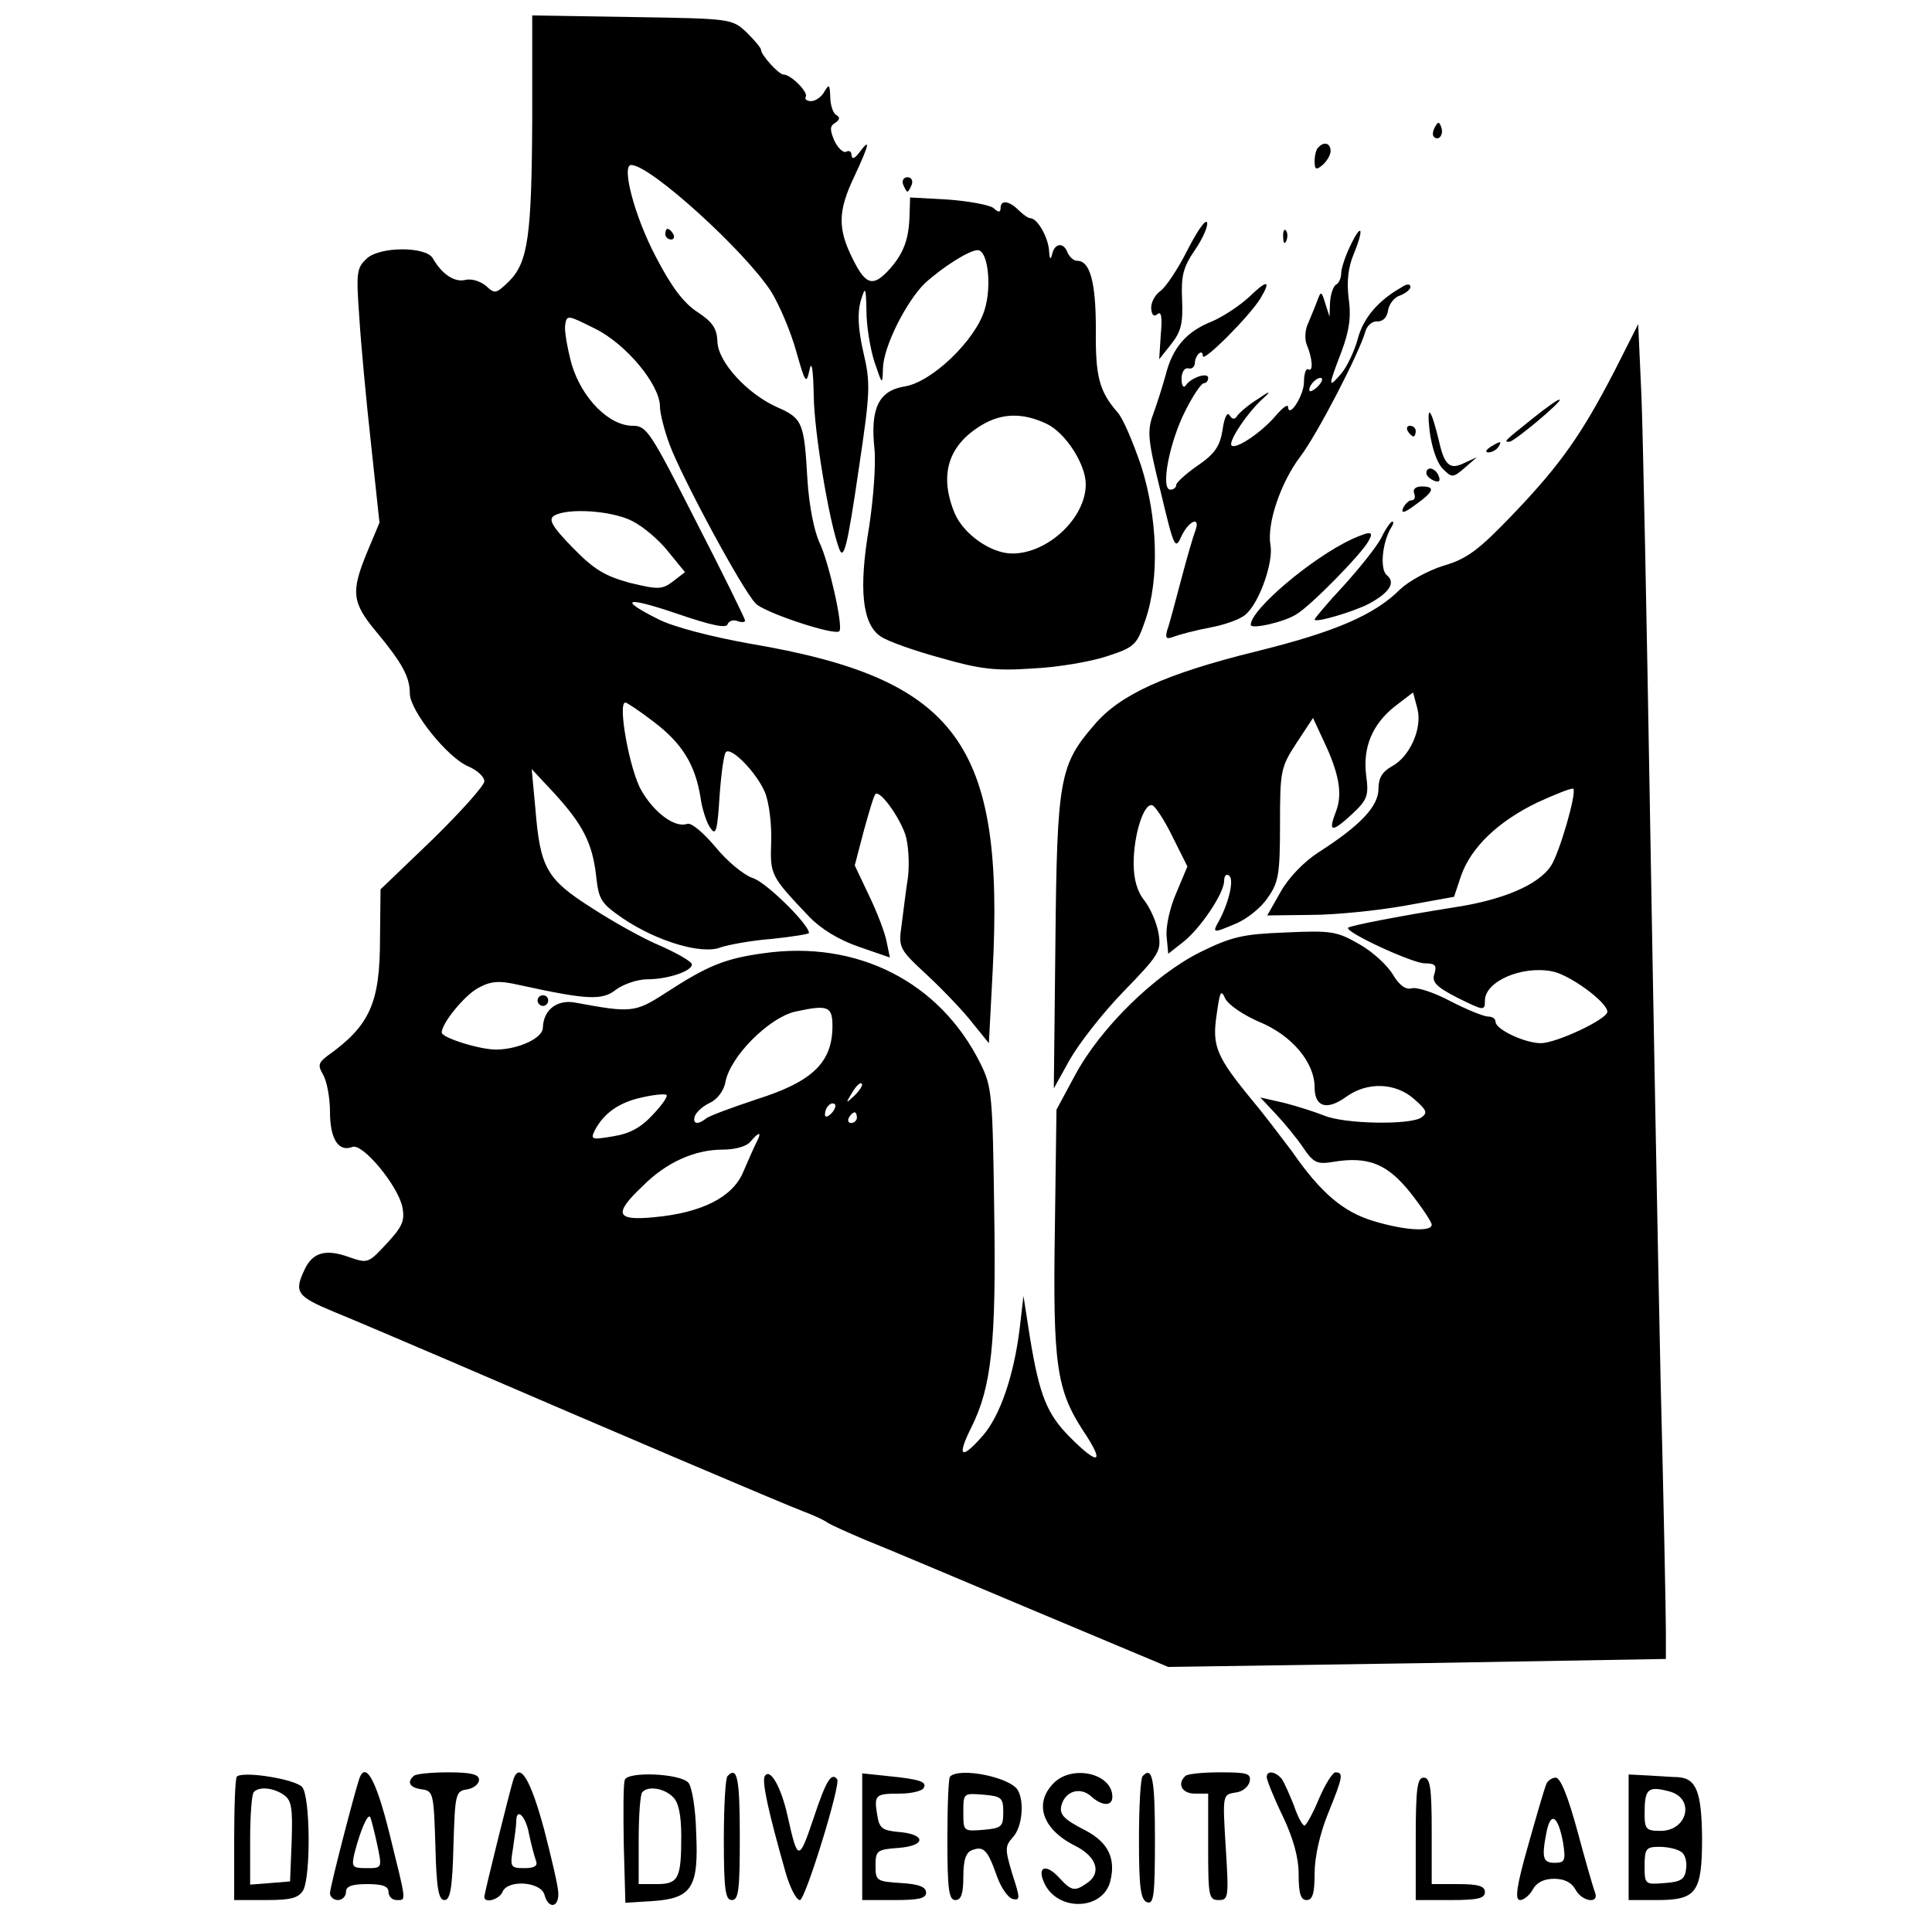 <?xml version="1.0" standalone="no"?>
<!DOCTYPE svg PUBLIC "-//W3C//DTD SVG 20010904//EN"
 "http://www.w3.org/TR/2001/REC-SVG-20010904/DTD/svg10.dtd">
<svg version="1.0" xmlns="http://www.w3.org/2000/svg"
 width="363pt" height="363pt" viewBox="0 0 363 363"
 preserveAspectRatio="xMidYMid meet">
<g transform="translate(0,363) scale(0.1,-0.1)"
fill="#000000" stroke="none">
<path d="M1000 3408 c-1 -222 -8 -270 -43 -306 -25 -24 -27 -25 -44 -9 -11 9
-28 14 -39 11 -20 -5 -44 11 -61 41 -13 22 -98 22 -123 0 -20 -18 -21 -26 -15
-110 3 -49 13 -157 22 -238 l16 -149 -23 -55 c-31 -75 -29 -95 17 -150 49 -59
63 -85 63 -116 0 -32 71 -121 110 -137 16 -7 30 -19 30 -28 0 -8 -44 -57 -97
-109 l-98 -94 -1 -92 c0 -122 -19 -164 -99 -221 -17 -13 -18 -18 -8 -35 7 -12
13 -43 13 -70 0 -51 16 -76 42 -66 19 8 86 -73 94 -113 5 -25 0 -37 -29 -68
-35 -38 -36 -38 -71 -26 -44 16 -69 9 -84 -24 -20 -42 -14 -50 56 -79 37 -15
135 -57 217 -92 292 -126 630 -270 665 -283 19 -7 40 -17 45 -21 6 -4 37 -18
70 -32 33 -13 175 -73 315 -132 l255 -107 468 7 467 8 0 51 c0 28 -4 242 -10
476 -5 234 -14 715 -20 1070 -6 355 -13 705 -16 778 l-6 133 -44 -87 c-62
-120 -102 -177 -191 -270 -66 -69 -87 -84 -131 -97 -29 -9 -65 -29 -81 -44
-48 -48 -121 -80 -271 -117 -170 -42 -256 -81 -304 -138 -65 -75 -70 -101 -73
-408 l-3 -275 30 54 c17 30 62 88 101 128 67 69 71 76 66 108 -3 20 -15 47
-26 62 -14 17 -21 40 -21 71 0 53 19 114 35 109 5 -1 23 -28 38 -59 l28 -56
-21 -50 c-12 -27 -20 -64 -18 -82 l3 -32 28 22 c33 26 77 92 77 115 0 9 4 14
9 10 10 -6 1 -48 -18 -84 -14 -25 -13 -25 32 -6 19 8 46 29 58 47 21 29 24 44
24 138 0 101 1 108 31 154 l31 47 20 -43 c29 -61 36 -100 23 -133 -15 -39 -8
-40 30 -5 29 27 32 35 27 72 -7 53 11 97 54 131 l34 26 8 -30 c10 -37 -14 -91
-48 -109 -18 -10 -25 -22 -25 -42 0 -33 -34 -69 -112 -119 -28 -18 -57 -48
-72 -75 l-25 -44 82 1 c45 0 124 8 175 17 l94 17 13 39 c19 54 69 102 143 138
35 16 65 28 68 26 7 -7 -26 -121 -42 -145 -23 -35 -89 -64 -183 -78 -101 -16
-193 -34 -198 -38 -7 -8 121 -67 144 -67 20 0 23 -4 18 -20 -5 -15 3 -24 44
-45 49 -24 51 -25 51 -5 0 36 69 66 126 55 33 -6 104 -58 104 -76 0 -14 -96
-59 -125 -59 -30 0 -85 26 -85 40 0 6 -6 10 -14 10 -8 0 -40 13 -71 29 -30 16
-63 27 -73 24 -11 -3 -23 6 -35 26 -10 17 -38 43 -63 57 -42 24 -52 26 -138
22 -81 -3 -102 -8 -161 -37 -86 -43 -187 -142 -235 -231 l-35 -65 -3 -223 c-4
-255 3 -303 53 -380 41 -61 31 -68 -24 -13 -44 44 -58 79 -76 189 l-12 77 -7
-60 c-11 -90 -37 -165 -69 -202 -41 -47 -50 -41 -22 15 38 76 47 158 43 408
-3 216 -4 232 -26 276 -76 153 -231 232 -407 207 -73 -10 -105 -23 -185 -75
-57 -37 -65 -37 -168 -18 -35 7 -61 -13 -62 -47 0 -19 -44 -40 -86 -41 -30 -1
-104 22 -104 32 0 18 44 71 69 84 24 13 39 14 78 5 128 -28 155 -29 181 -8 14
10 40 19 58 19 38 0 84 15 84 28 0 5 -26 20 -57 34 -32 13 -91 46 -131 72 -85
54 -97 75 -106 186 l-7 75 42 -45 c54 -59 72 -94 79 -155 5 -46 9 -52 51 -81
64 -43 148 -68 183 -54 15 5 58 13 97 16 38 4 69 9 69 11 0 16 -80 95 -105
103 -18 6 -49 32 -71 59 -22 26 -45 46 -53 43 -23 -8 -62 21 -86 63 -22 38
-45 165 -30 165 3 0 27 -16 53 -36 53 -40 78 -80 88 -141 3 -23 12 -50 19 -59
10 -15 13 -5 17 60 3 42 8 79 12 83 10 10 57 -38 73 -75 8 -19 13 -59 12 -93
-2 -63 -2 -64 71 -141 22 -23 56 -44 94 -57 l58 -20 -6 29 c-3 17 -18 56 -33
87 l-27 57 17 65 c10 36 19 67 22 69 8 8 44 -41 56 -76 6 -19 8 -54 5 -80 -4
-26 -9 -67 -12 -90 -6 -43 -5 -45 49 -95 31 -29 69 -69 85 -90 l30 -37 7 133
c23 431 -66 552 -458 618 -72 13 -141 31 -169 45 -78 39 -63 44 34 11 64 -22
93 -28 95 -20 3 7 11 9 19 6 8 -3 14 -2 14 1 0 3 -41 87 -92 186 -86 169 -93
180 -119 180 -45 0 -96 52 -115 116 -8 30 -14 63 -12 74 3 19 5 18 57 -8 58
-29 121 -105 121 -146 0 -12 8 -44 18 -71 23 -62 137 -274 162 -299 16 -17
149 -61 157 -52 8 8 -20 131 -37 166 -10 21 -20 70 -23 120 -6 106 -9 114 -57
135 -56 25 -111 85 -112 123 -1 25 -9 37 -38 56 -26 17 -49 48 -78 104 -40 76
-65 172 -46 172 36 0 214 -162 263 -238 16 -26 37 -76 47 -112 17 -60 19 -63
25 -35 4 19 7 2 8 -50 1 -67 28 -231 47 -284 9 -27 16 0 38 151 21 141 22 158
8 217 -10 44 -11 73 -5 95 9 29 10 28 11 -19 0 -27 7 -70 15 -95 15 -44 15
-44 16 -12 1 41 44 126 79 160 33 30 83 62 99 62 19 0 27 -67 13 -112 -17 -57
-99 -136 -150 -144 -49 -8 -65 -41 -57 -117 3 -29 -2 -94 -10 -147 -20 -117
-13 -183 22 -206 13 -9 64 -27 112 -40 73 -21 103 -25 173 -20 47 2 110 13
140 23 52 17 56 21 72 68 27 78 23 193 -8 290 -15 44 -34 89 -44 100 -35 40
-42 68 -41 157 0 88 -11 128 -35 128 -7 0 -14 7 -18 15 -7 20 -24 19 -29 -2
-3 -13 -5 -10 -6 7 -2 25 -22 60 -35 60 -4 0 -14 7 -22 15 -18 18 -34 20 -34
4 0 -8 -4 -9 -13 0 -8 6 -46 13 -85 16 l-72 4 -1 -32 c-1 -46 -11 -72 -36
-101 -32 -36 -46 -33 -71 18 -28 56 -28 89 3 154 29 62 31 74 10 46 -9 -12
-14 -14 -15 -6 0 7 -4 10 -10 7 -5 -3 -15 6 -22 20 -9 21 -9 28 1 34 9 6 10
11 2 15 -6 4 -11 19 -11 34 -1 23 -2 25 -11 10 -5 -10 -17 -18 -25 -18 -8 0
-13 4 -10 8 5 9 -28 42 -42 42 -9 0 -42 37 -42 46 0 4 -12 18 -27 33 -28 26
-29 26 -215 29 l-188 3 0 -193z m966 -574 c36 -17 74 -76 74 -114 0 -63 -71
-130 -138 -130 -40 0 -91 36 -108 75 -30 72 -13 128 50 166 38 23 77 24 122 3z
m-778 -183 c20 -10 51 -36 68 -58 l31 -38 -22 -17 c-21 -16 -28 -16 -82 -3
-47 13 -67 25 -107 66 -39 40 -46 53 -35 60 25 15 108 10 147 -10z m1178 -941
c61 -25 104 -76 104 -123 0 -37 23 -44 59 -18 40 29 93 27 128 -4 24 -21 26
-26 13 -35 -22 -14 -144 -12 -182 4 -18 7 -52 18 -76 24 l-44 10 30 -32 c16
-17 39 -45 51 -63 19 -28 26 -31 56 -26 66 11 102 -4 145 -58 22 -28 40 -55
40 -60 0 -14 -51 -11 -110 7 -56 17 -98 52 -152 130 -16 21 -48 64 -73 94 -70
85 -78 104 -69 164 6 43 8 48 16 30 6 -12 34 -31 64 -44z m-802 -13 c-2 -65
-40 -100 -141 -132 -48 -16 -92 -32 -97 -37 -15 -12 -26 -10 -20 6 3 7 15 18
28 24 13 6 26 22 29 39 9 48 81 120 130 132 64 14 72 11 71 -32z m42 -125
c-17 -16 -18 -16 -5 5 7 12 15 20 18 17 3 -2 -3 -12 -13 -22z m-379 -36 c-23
-25 -44 -36 -75 -41 -41 -7 -43 -6 -34 12 17 32 46 52 88 61 21 5 42 7 46 5 4
-2 -8 -19 -25 -37z m335 2 c-7 -7 -12 -8 -12 -2 0 6 3 14 7 17 3 4 9 5 12 2 2
-3 -1 -11 -7 -17z m48 -8 c0 -5 -5 -10 -11 -10 -5 0 -7 5 -4 10 3 6 8 10 11
10 2 0 4 -4 4 -10z m-189 -47 c-5 -10 -16 -35 -25 -56 -20 -47 -79 -76 -167
-84 -72 -7 -77 6 -21 59 44 44 97 68 150 68 23 0 45 6 52 15 17 20 22 19 11
-2z"/>
<path d="M2696 3391 c-4 -7 -5 -15 -2 -18 9 -9 19 4 14 18 -4 11 -6 11 -12 0z"/>
<path d="M2477 3353 c-4 -3 -7 -15 -7 -26 0 -16 3 -17 15 -7 8 7 15 19 15 26
0 15 -12 19 -23 7z"/>
<path d="M1697 3283 c3 -7 6 -13 8 -13 2 0 5 6 8 13 3 8 -1 14 -8 14 -7 0 -11
-6 -8 -14z"/>
<path d="M2231 3160 c-18 -36 -41 -70 -51 -77 -10 -7 -18 -22 -17 -33 1 -12 5
-16 12 -10 7 6 9 -7 6 -38 l-3 -47 23 29 c18 23 22 39 20 83 -2 45 2 61 24 93
15 22 25 45 23 52 -3 7 -19 -17 -37 -52z"/>
<path d="M1250 3190 c0 -5 5 -10 11 -10 5 0 7 5 4 10 -3 6 -8 10 -11 10 -2 0
-4 -4 -4 -10z"/>
<path d="M2411 3184 c0 -11 3 -14 6 -6 3 7 2 16 -1 19 -3 4 -6 -2 -5 -13z"/>
<path d="M2536 3166 c-9 -19 -16 -41 -16 -49 0 -9 -4 -19 -10 -22 -5 -3 -10
-18 -11 -33 l-1 -27 -8 25 c-7 23 -8 24 -15 5 -4 -11 -12 -30 -17 -42 -6 -12
-7 -30 -3 -40 11 -26 13 -53 3 -47 -4 3 -8 -8 -8 -24 0 -25 -29 -70 -30 -46
-1 5 -11 -3 -23 -17 -26 -31 -75 -64 -83 -56 -7 7 31 64 61 90 14 13 11 13
-12 -3 -18 -11 -35 -26 -39 -32 -4 -7 -9 -6 -14 2 -4 7 -10 -5 -13 -28 -5 -31
-15 -45 -47 -67 -22 -15 -40 -32 -40 -36 0 -5 -5 -9 -11 -9 -19 0 -2 89 28
148 14 28 30 52 35 52 4 0 8 4 8 10 0 11 -32 1 -42 -14 -4 -6 -8 -1 -8 12 0
12 5 21 12 20 7 -2 12 2 13 9 0 16 15 29 15 14 0 -13 87 74 108 108 21 35 13
36 -20 4 -18 -17 -50 -38 -71 -47 -48 -19 -74 -49 -87 -101 -6 -22 -17 -56
-24 -75 -11 -31 -9 -48 15 -145 25 -105 27 -109 39 -82 14 29 36 38 26 10 -4
-10 -16 -51 -27 -93 -11 -41 -22 -84 -26 -94 -4 -15 -2 -18 13 -12 11 4 41 12
68 17 27 5 58 16 67 25 26 23 52 99 46 130 -7 40 19 117 56 166 32 42 110 193
122 234 3 12 13 21 23 20 10 0 18 7 20 21 2 12 12 25 23 28 10 4 19 11 19 16
0 6 -7 6 -17 -1 -44 -25 -72 -58 -82 -97 -6 -22 -20 -52 -31 -65 -25 -29 -25
-25 0 40 15 40 19 66 14 101 -4 33 -1 59 10 85 20 49 14 59 -8 12z m-58 -260
c-7 -8 -15 -12 -17 -11 -5 6 10 25 20 25 5 0 4 -6 -3 -14z"/>
<path d="M2880 2844 c-55 -44 -55 -44 -44 -44 9 0 103 79 94 79 -3 1 -25 -15
-50 -35z"/>
<path d="M2686 2821 c4 -32 14 -61 25 -72 17 -17 19 -17 41 2 l23 20 -24 -11
c-26 -13 -37 -5 -47 40 -15 63 -24 74 -18 21z"/>
<path d="M2645 2820 c3 -5 8 -10 11 -10 2 0 4 5 4 10 0 6 -5 10 -11 10 -5 0
-7 -4 -4 -10z"/>
<path d="M2800 2790 c-9 -6 -10 -10 -3 -10 6 0 15 5 18 10 8 12 4 12 -15 0z"/>
<path d="M2680 2741 c0 -5 7 -11 14 -14 10 -4 13 -1 9 9 -6 15 -23 19 -23 5z"/>
<path d="M2657 2703 c3 -7 1 -13 -5 -13 -5 0 -12 -7 -16 -15 -4 -11 4 -8 24 7
35 25 37 34 11 34 -11 0 -17 -5 -14 -13z"/>
<path d="M2595 2619 c-9 -17 -41 -57 -71 -90 -30 -32 -54 -61 -54 -63 0 -7 71
14 101 29 39 21 52 40 35 54 -14 11 -9 62 8 90 4 6 5 11 2 11 -3 0 -13 -14
-21 -31z"/>
<path d="M2540 2617 c-75 -35 -190 -132 -190 -161 0 -9 63 5 86 20 27 16 122
113 135 137 11 19 5 20 -31 4z"/>
<path d="M1010 1750 c0 -5 5 -10 10 -10 6 0 10 5 10 10 0 6 -4 10 -10 10 -5 0
-10 -4 -10 -10z"/>
<path d="M445 292 c-3 -3 -5 -56 -5 -119 l0 -113 60 0 c48 0 61 4 70 19 14 28
13 174 -2 193 -12 15 -111 31 -123 20z m89 -35 c14 -10 16 -25 14 -87 l-3 -75
-37 -3 -38 -3 0 84 c0 46 3 87 7 90 10 11 38 8 57 -6z"/>
<path d="M675 288 c-11 -34 -55 -204 -55 -215 0 -7 7 -13 15 -13 8 0 15 7 15
15 0 11 11 15 40 15 29 0 40 -4 40 -15 0 -8 7 -15 15 -15 19 0 19 -6 -13 124
-25 101 -45 138 -57 104z m34 -125 c9 -43 9 -43 -20 -43 -27 0 -29 2 -23 28
11 43 26 78 30 67 2 -5 8 -29 13 -52z"/>
<path d="M777 293 c-13 -12 -7 -22 16 -25 21 -3 22 -8 25 -105 2 -81 6 -103
17 -103 11 0 15 22 17 103 3 97 4 102 26 105 12 2 22 10 22 18 0 10 -14 14
-58 14 -32 0 -62 -3 -65 -7z"/>
<path d="M965 288 c-6 -18 -55 -215 -55 -222 0 -13 28 -5 34 9 9 24 72 20 79
-5 7 -27 27 -25 26 3 0 12 -13 67 -27 121 -25 92 -45 126 -57 94z m29 -104 c4
-19 10 -42 13 -50 4 -10 -3 -14 -22 -14 -26 0 -27 2 -21 38 3 20 6 43 6 50 0
27 18 10 24 -24z"/>
<path d="M1174 286 c-3 -7 -3 -61 -2 -122 l3 -109 50 3 c75 5 88 25 83 129 -1
45 -8 87 -15 94 -17 17 -113 21 -119 5z m90 -32 c11 -10 16 -34 16 -74 0 -79
-5 -90 -46 -90 l-34 0 0 83 c0 46 3 87 7 90 11 12 41 7 57 -9z"/>
<path d="M1367 293 c-4 -3 -7 -57 -7 -120 0 -94 3 -113 15 -113 13 0 15 20 15
120 0 110 -5 132 -23 113z"/>
<path d="M1437 293 c-6 -9 6 -65 39 -181 8 -28 20 -52 27 -52 10 0 77 217 70
227 -11 14 -21 -3 -44 -72 -28 -83 -30 -83 -49 2 -12 55 -33 92 -43 76z"/>
<path d="M1620 179 l0 -119 60 0 c46 0 60 3 60 14 0 11 -14 16 -47 18 -46 3
-48 4 -48 33 0 28 3 30 43 33 53 4 52 26 0 30 -31 3 -36 7 -40 33 -6 37 -3 39
43 39 21 0 41 5 44 10 8 12 -6 17 -67 23 l-48 5 0 -119z"/>
<path d="M1785 292 c-3 -3 -5 -56 -5 -119 0 -94 3 -113 15 -113 11 0 15 12 15
44 0 32 5 46 17 50 21 8 29 0 46 -49 8 -22 21 -41 30 -43 14 -3 14 1 -1 47
-14 47 -14 52 1 69 18 19 22 68 9 89 -15 24 -109 43 -127 25z m100 -67 c0 -27
-3 -30 -37 -33 -38 -3 -38 -3 -38 33 0 36 0 36 38 33 34 -3 37 -6 37 -33z"/>
<path d="M1980 280 c-38 -38 -22 -87 40 -118 40 -20 50 -50 24 -69 -24 -17
-30 -17 -53 8 -26 29 -44 22 -28 -11 26 -52 109 -49 123 5 11 43 -4 73 -45 95
-45 23 -53 32 -45 53 9 23 35 29 54 12 21 -19 40 -19 40 -1 0 44 -75 61 -110
26z"/>
<path d="M2147 293 c-4 -3 -7 -57 -7 -119 0 -90 3 -113 15 -118 13 -5 15 13
15 119 0 114 -5 137 -23 118z"/>
<path d="M2227 293 c-16 -15 -6 -33 18 -33 l25 0 0 -100 c0 -93 1 -100 20
-100 18 0 19 5 13 99 -6 99 -6 99 18 103 13 1 25 11 27 21 3 15 -5 17 -56 17
-32 0 -62 -3 -65 -7z"/>
<path d="M2380 291 c0 -5 13 -38 30 -73 20 -42 30 -78 30 -110 0 -36 4 -48 15
-48 11 0 15 12 15 50 0 31 10 75 25 112 28 69 30 78 14 78 -5 0 -19 -22 -31
-50 -11 -27 -24 -50 -27 -50 -4 0 -13 17 -20 38 -8 20 -18 43 -23 50 -12 14
-28 16 -28 3z"/>
<path d="M3060 178 l0 -118 53 0 c75 0 85 14 85 118 -1 86 -11 111 -46 113 -9
0 -34 2 -54 3 l-38 2 0 -118z m77 86 c48 -13 34 -74 -17 -74 -27 0 -30 3 -30
33 0 46 6 52 47 41z m21 -113 c8 -4 12 -19 10 -32 -2 -20 -10 -25 -40 -27 -37
-3 -38 -3 -38 32 0 33 3 36 28 36 15 0 33 -4 40 -9z"/>
<path d="M2660 175 l0 -115 65 0 c51 0 65 3 65 15 0 11 -12 15 -50 15 l-50 0
0 100 c0 82 -3 100 -15 100 -12 0 -15 -19 -15 -115z"/>
<path d="M2905 277 c-3 -7 -18 -58 -34 -115 -22 -77 -25 -102 -15 -102 7 0 18
9 24 20 7 13 21 20 40 20 19 0 33 -7 40 -20 12 -23 45 -28 37 -6 -3 7 -18 59
-33 115 -18 66 -32 101 -41 101 -7 0 -16 -6 -18 -13z m32 -110 c5 -33 3 -37
-16 -37 -22 0 -25 9 -15 59 8 39 22 28 31 -22z"/>
</g>
</svg>

